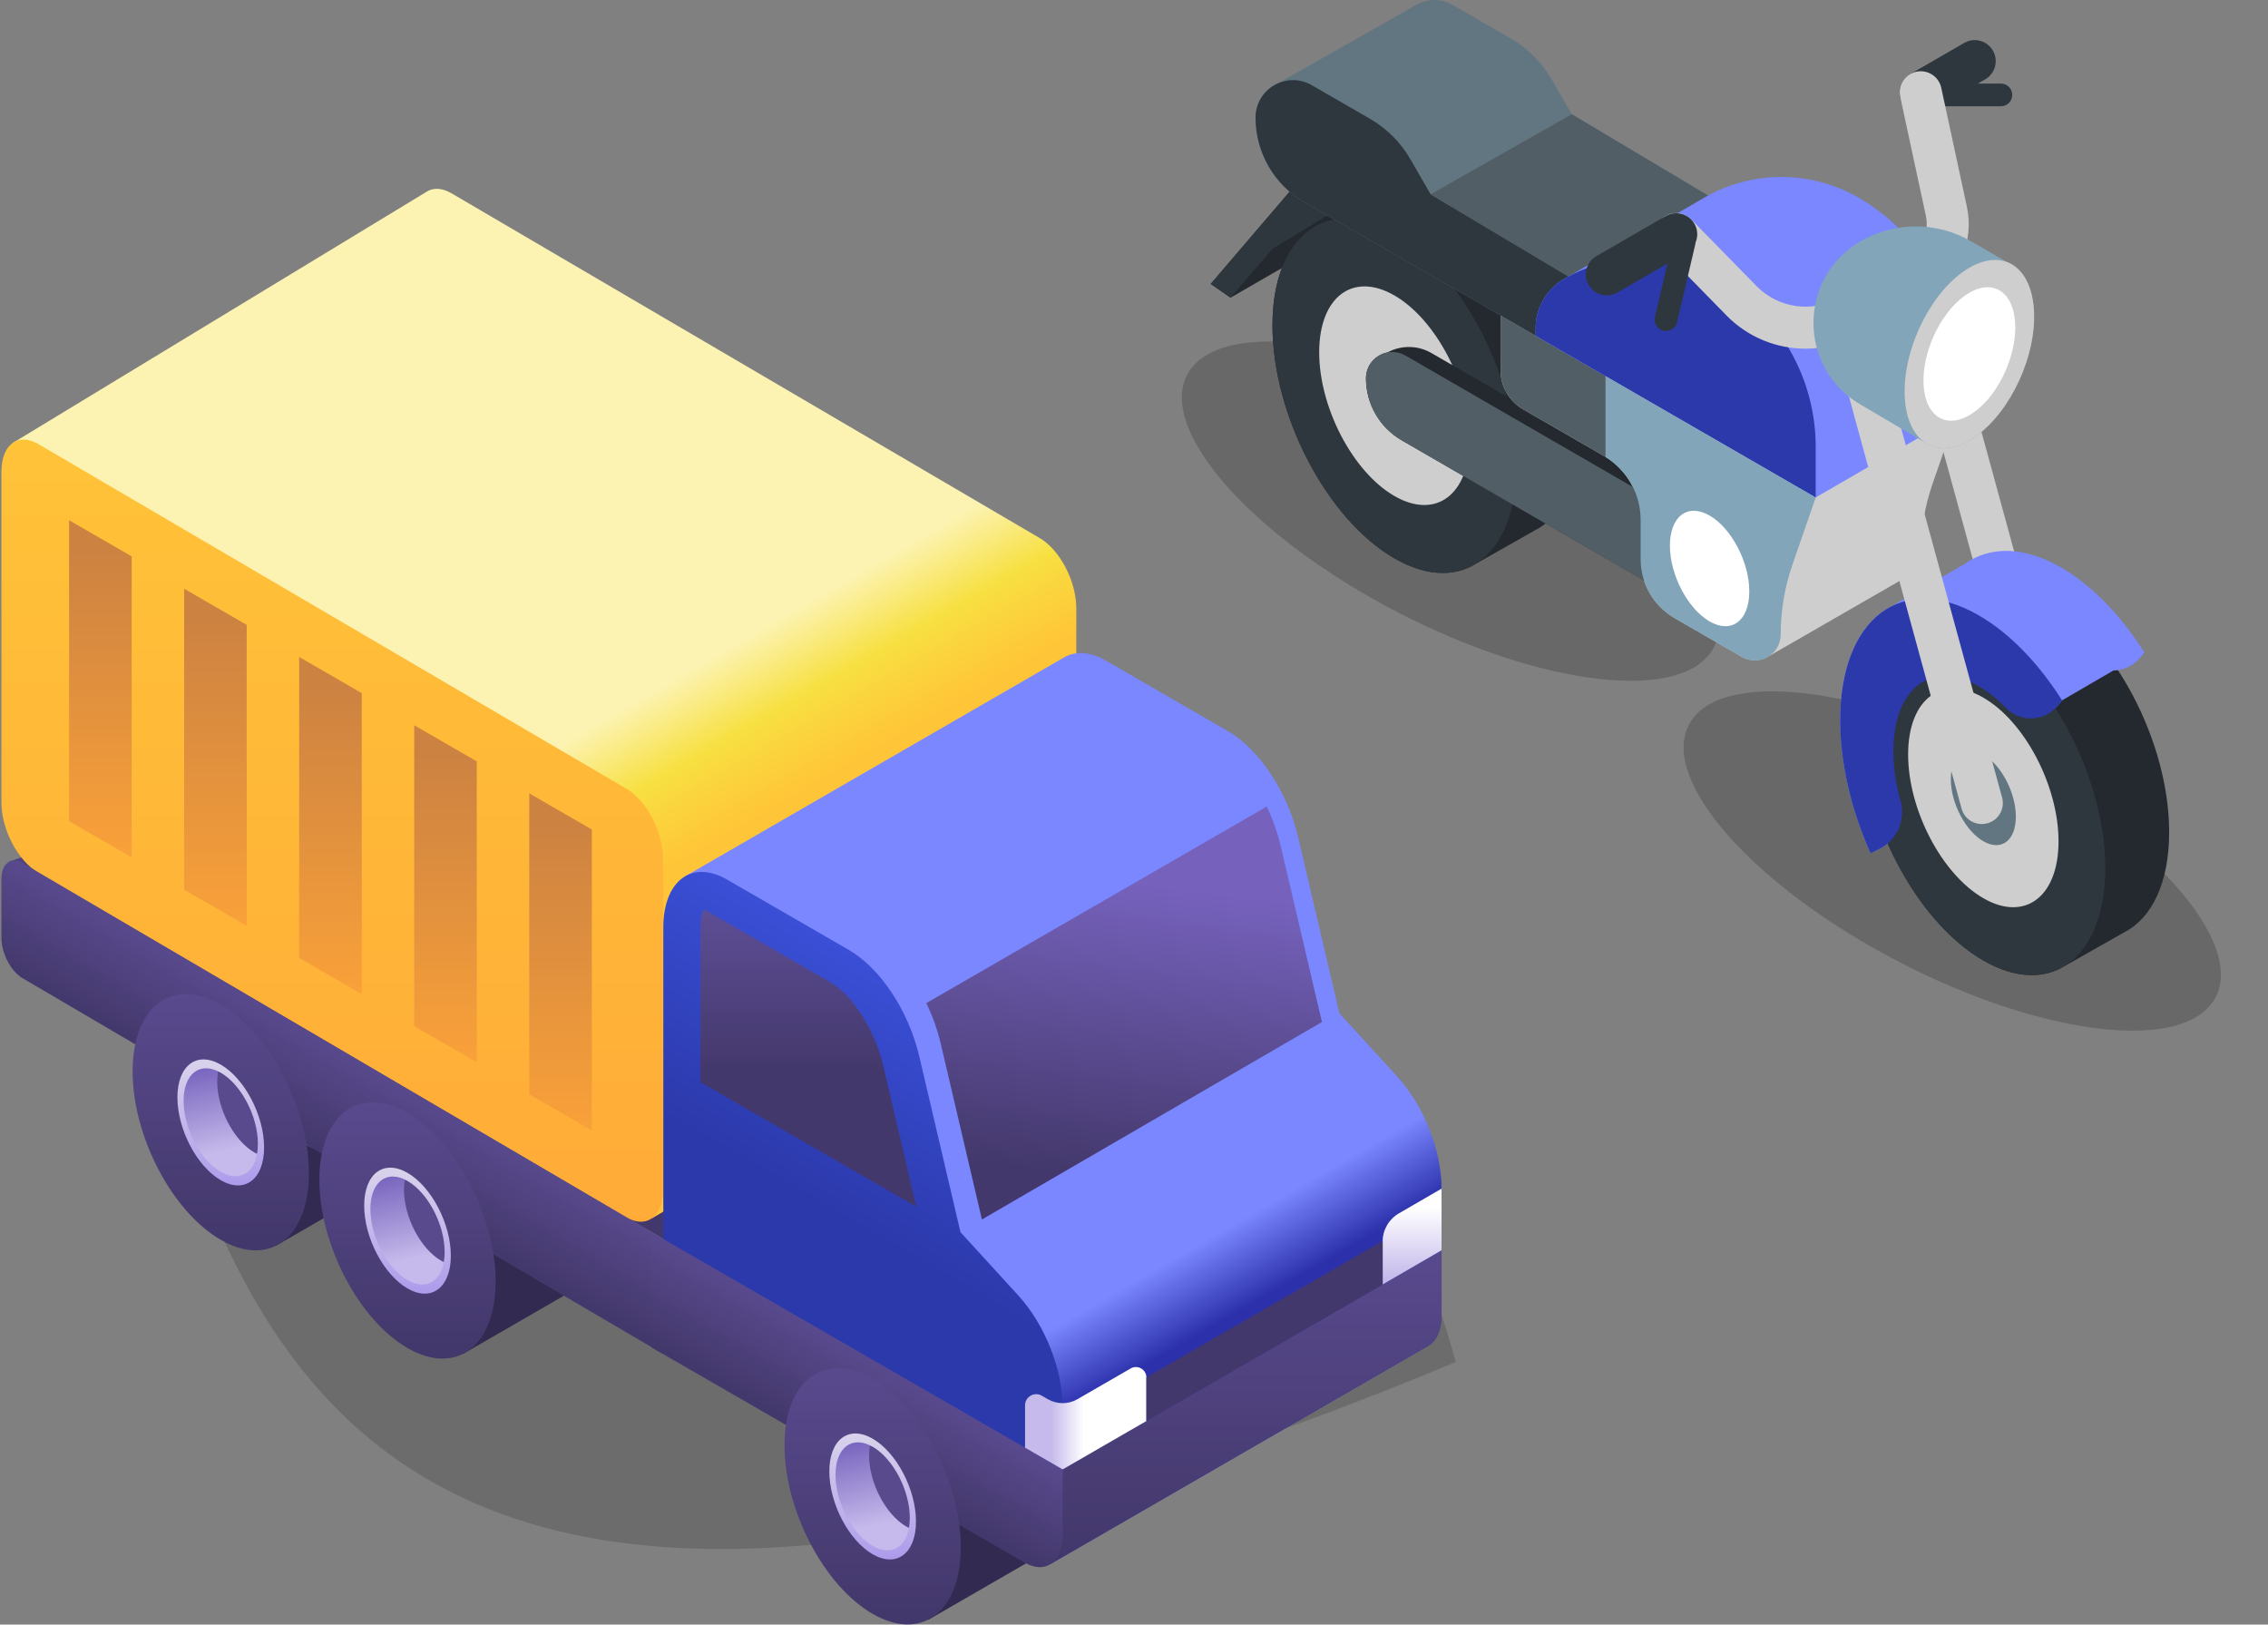 <svg width="148" height="106" viewBox="0 0 148 106" fill="none" xmlns="http://www.w3.org/2000/svg">
<rect x="0" y="0" width="148" height="106" fill="#808080" stroke="none"/>
<path d="M2.557 46.817C15.488 67.302 5.033 126.387 95 88.866C89.222 68.381 66.937 15.114 2.557 46.817Z" fill="#1E1E1E" fill-opacity="0.2"/>
<path d="M18.017 81.277L25.041 77.222L18.398 73.914L18.017 81.277Z" fill="#322A50"/>
<path d="M68.013 66.526V66.509L26.204 41.986C25.772 41.736 25.386 41.779 25.132 42.046L31.134 45.911L0.577 56.223L43.285 80.82L68.013 66.526Z" fill="url(#paint0_linear_2664_18197)"/>
<path d="M0.848 28.893L27.827 12.518C28.255 12.237 28.827 12.245 29.456 12.608L67.833 35.099C69.159 35.864 70.235 37.919 70.235 39.687V61.252C70.235 62.296 69.859 63.007 69.279 63.256L43.444 78.964L42.544 79.491L0.848 28.893Z" fill="url(#paint1_linear_2664_18197)"/>
<path d="M2.493 56.936L40.871 79.427C42.197 80.192 43.272 79.38 43.272 77.611V56.047C43.272 54.278 42.197 52.224 40.871 51.459L2.493 28.968C1.167 28.202 0.092 29.015 0.092 30.783V52.348C0.092 54.116 1.167 56.17 2.493 56.936Z" fill="url(#paint2_linear_2664_18197)"/>
<path d="M4.509 53.582V33.945L8.593 36.303V55.94L4.509 53.582Z" fill="url(#paint3_linear_2664_18197)"/>
<path d="M12.016 58.051V38.414L16.099 40.772V60.408L12.016 58.051Z" fill="url(#paint4_linear_2664_18197)"/>
<path d="M19.523 62.504V42.867L23.607 45.225V64.862L19.523 62.504Z" fill="url(#paint5_linear_2664_18197)"/>
<path d="M27.029 66.957V47.32L31.113 49.678V69.315L27.029 66.957Z" fill="url(#paint6_linear_2664_18197)"/>
<path d="M34.537 71.402V51.766L38.621 54.123V73.76L34.537 71.402Z" fill="url(#paint7_linear_2664_18197)"/>
<path d="M30.207 88.347L37.23 84.292L30.588 80.984L30.207 88.347Z" fill="#322A50"/>
<path d="M60.559 105.699L67.583 101.644L60.941 98.336L60.559 105.699Z" fill="#322A50"/>
<path d="M91.164 70.227L87.403 66.114L84.722 54.669C84.02 51.675 82.178 48.887 80.114 47.695L72.167 43.107C71.133 42.51 70.188 42.469 69.461 42.883L69.46 42.881L44.685 57.192L68.498 102.081L93.192 87.816L93.191 87.815C93.728 87.52 94.07 86.815 94.07 85.804V77.563C94.07 75.058 92.916 72.144 91.164 70.227Z" fill="url(#paint8_linear_2664_18197)"/>
<path d="M43.285 84.879V60.531C43.285 57.471 45.145 56.064 47.44 57.389L55.386 61.977C57.45 63.169 59.293 65.957 59.995 68.951L62.676 80.397L66.436 84.51C68.189 86.426 69.343 89.34 69.343 91.845V96.629C69.343 98.449 68.237 99.285 66.872 98.497L43.285 84.879Z" fill="url(#paint9_linear_2664_18197)"/>
<path d="M69.344 95.862L67.548 100.283L68.498 102.073L93.193 87.808L93.192 87.807C93.729 87.513 94.071 86.807 94.071 85.797V81.586L69.344 95.862Z" fill="url(#paint10_linear_2664_18197)"/>
<path d="M1.477 56.315L43.285 80.837V88.349L1.477 63.827C0.712 63.385 0.092 62.201 0.092 61.181V57.361C0.092 56.342 0.712 55.873 1.477 56.315Z" fill="url(#paint11_linear_2664_18197)"/>
<path d="M42.496 80.391L69.343 95.873V100.09C69.343 101.91 68.237 102.747 66.872 101.959L42.496 87.903L42.496 80.391Z" fill="url(#paint12_linear_2664_18197)"/>
<path d="M59.792 78.736L57.63 69.509C57.092 67.212 55.638 64.93 54.172 64.084L46.226 59.496C46.095 59.421 45.99 59.377 45.914 59.352C45.828 59.529 45.712 59.907 45.712 60.535V70.607L59.792 78.736Z" fill="url(#paint13_linear_2664_18197)"/>
<path d="M83.583 55.239C83.372 54.336 83.055 53.453 82.661 52.625L60.446 65.451C60.853 66.294 61.178 67.197 61.395 68.121L64.076 79.567L86.265 66.685L83.583 55.239Z" fill="url(#paint14_linear_2664_18197)"/>
<path d="M68.379 91.294L67.982 91.065C67.497 90.785 66.891 91.135 66.891 91.695V94.459L69.343 95.875L74.809 92.719V89.88C74.809 89.354 74.239 89.025 73.783 89.288L70.308 91.294C69.711 91.639 68.975 91.639 68.379 91.294Z" fill="url(#paint15_linear_2664_18197)"/>
<path d="M90.226 81.002V83.808L94.07 81.579V77.555L91.28 79.173C90.628 79.552 90.226 80.249 90.226 81.002Z" fill="url(#paint16_linear_2664_18197)"/>
<path d="M74.81 89.87L90.227 80.969V83.807L74.81 92.708V89.87Z" fill="#43386B"/>
<path d="M32.344 83.609C32.344 87.844 29.769 89.791 26.593 87.957C23.416 86.123 20.841 81.203 20.841 76.968C20.841 72.733 23.416 70.786 26.593 72.62C29.769 74.454 32.344 79.374 32.344 83.609Z" fill="url(#paint17_linear_2664_18197)"/>
<path d="M29.42 81.93C29.42 84.012 28.154 84.969 26.593 84.068C25.031 83.166 23.765 80.747 23.765 78.665C23.765 76.582 25.031 75.625 26.593 76.527C28.154 77.429 29.42 79.848 29.42 81.93Z" fill="url(#paint18_linear_2664_18197)"/>
<path d="M29.017 81.688C29.017 83.474 27.932 84.294 26.593 83.521C25.254 82.748 24.169 80.674 24.169 78.889C24.169 77.104 25.254 76.284 26.593 77.056C27.932 77.829 29.017 79.903 29.017 81.688Z" fill="url(#paint19_linear_2664_18197)"/>
<path d="M26.592 77.067C26.533 77.032 26.474 77.005 26.416 76.977C26.38 77.176 26.361 77.392 26.361 77.626C26.361 79.411 27.446 81.484 28.785 82.257C28.845 82.292 28.903 82.319 28.961 82.347C28.997 82.148 29.016 81.932 29.016 81.698C29.016 79.913 27.931 77.84 26.592 77.067Z" fill="#594A8E"/>
<path d="M20.156 76.547C20.156 80.782 17.581 82.729 14.405 80.895C11.228 79.061 8.654 74.141 8.654 69.905C8.654 65.67 11.229 63.723 14.405 65.557C17.581 67.391 20.156 72.311 20.156 76.547Z" fill="url(#paint20_linear_2664_18197)"/>
<path d="M17.233 74.867C17.233 76.95 15.966 77.907 14.405 77.005C12.843 76.103 11.577 73.684 11.577 71.602C11.577 69.52 12.843 68.563 14.405 69.464C15.966 70.366 17.233 72.785 17.233 74.867Z" fill="url(#paint21_linear_2664_18197)"/>
<path d="M16.83 74.626C16.83 76.411 15.744 77.231 14.406 76.459C13.067 75.686 11.981 73.612 11.981 71.827C11.981 70.042 13.067 69.221 14.406 69.994C15.744 70.767 16.83 72.841 16.83 74.626Z" fill="url(#paint22_linear_2664_18197)"/>
<path d="M14.405 70.004C14.345 69.97 14.287 69.942 14.228 69.914C14.193 70.113 14.173 70.329 14.173 70.563C14.173 72.348 15.259 74.422 16.598 75.195C16.657 75.229 16.715 75.257 16.774 75.285C16.809 75.086 16.829 74.87 16.829 74.636C16.829 72.851 15.743 70.777 14.405 70.004Z" fill="#594A8E"/>
<path d="M62.697 100.953C62.697 105.188 60.122 107.135 56.946 105.301C53.77 103.467 51.194 98.547 51.194 94.312C51.194 90.076 53.77 88.13 56.946 89.964C60.122 91.798 62.697 96.718 62.697 100.953Z" fill="url(#paint23_linear_2664_18197)"/>
<path d="M59.773 99.274C59.773 101.356 58.508 102.313 56.946 101.411C55.384 100.51 54.118 98.091 54.118 96.008C54.118 93.926 55.384 92.969 56.946 93.871C58.508 94.772 59.773 97.191 59.773 99.274Z" fill="url(#paint24_linear_2664_18197)"/>
<path d="M59.37 99.032C59.37 100.817 58.285 101.638 56.946 100.865C55.607 100.092 54.522 98.018 54.522 96.233C54.522 94.448 55.607 93.627 56.946 94.4C58.285 95.173 59.37 97.247 59.37 99.032Z" fill="url(#paint25_linear_2664_18197)"/>
<path d="M56.946 94.41C56.886 94.376 56.828 94.348 56.769 94.32C56.734 94.519 56.714 94.736 56.714 94.969C56.714 96.754 57.8 98.828 59.138 99.601C59.198 99.636 59.256 99.663 59.315 99.691C59.35 99.492 59.37 99.276 59.37 99.042C59.37 97.257 58.284 95.183 56.946 94.41Z" fill="#594A8E"/>
<ellipse cx="94.652" cy="33.35" rx="19.348" ry="7.442" transform="rotate(27.315 94.652 33.35)" fill="black" fill-opacity="0.19"/>
<ellipse cx="127.395" cy="56.178" rx="19.348" ry="7.442" transform="rotate(27.315 127.395 56.178)" fill="black" fill-opacity="0.19"/>
<path d="M84.657 12L84.151 12.515L79.007 18.53L80.299 19.424L88.521 14.677L84.657 12Z" fill="#23292E"/>
<path d="M86.625 14.049L83.036 16.238L80.299 19.418L79.007 18.523L84.151 12.508L86.625 14.049Z" fill="#2E373D"/>
<path d="M133.765 51.073C133.162 51.073 132.61 50.672 132.443 50.063L123.749 18.256C123.549 17.526 123.979 16.772 124.709 16.572C125.44 16.373 126.193 16.803 126.393 17.533L135.088 49.34C135.287 50.07 134.857 50.824 134.127 51.024C134.006 51.057 133.884 51.073 133.765 51.073Z" fill="#CECECE"/>
<path d="M95.162 12.853C93.093 11.658 91.209 11.624 89.794 12.533L86.116 14.624C84.242 15.483 83.036 17.82 83.036 21.229C83.036 27.087 86.598 33.894 90.993 36.431C93.038 37.612 94.902 37.659 96.312 36.783L100.207 34.578C101.985 33.658 103.119 31.361 103.119 28.056C103.119 22.197 99.556 15.39 95.162 12.853Z" fill="#23292E"/>
<path d="M98.95 30.416C98.95 36.275 95.387 38.968 90.993 36.431C86.598 33.894 83.036 27.087 83.036 21.228C83.036 15.369 86.598 12.676 90.993 15.213C95.387 17.75 98.95 24.556 98.95 30.416Z" fill="#2E373D"/>
<path d="M95.9 28.653C95.9 32.266 93.702 33.928 90.992 32.362C88.282 30.798 86.085 26.6 86.085 22.986C86.085 19.372 88.282 17.712 90.992 19.276C93.702 20.841 95.9 25.039 95.9 28.653Z" fill="#CECECE"/>
<path d="M108.717 31.874L93.406 23.034C92.524 22.525 91.442 22.509 90.546 22.992C89.779 23.137 89.138 23.8 89.138 24.686C89.138 26.352 90.027 27.892 91.469 28.726L108.718 38.697L108.717 31.874Z" fill="#23292E"/>
<path d="M97.924 19.266V24.183C97.924 25.22 98.478 26.179 99.376 26.697L104.778 29.816C106.199 30.7 107.062 32.254 107.062 33.927V36.493C107.062 38.075 107.907 39.537 109.277 40.328L113.66 42.859C114.225 43.185 114.861 43.144 115.354 42.858L124.429 37.635C124.47 37.614 124.509 37.591 124.548 37.567H124.549C125.012 37.274 125.339 36.764 125.339 36.137C125.339 34.587 125.598 33.047 126.106 31.581L127.624 27.2L97.924 19.266Z" fill="#CECECE"/>
<path d="M104.778 24.543L97.924 20.586V24.186C97.924 25.223 98.478 26.182 99.376 26.7L104.778 29.819V24.543Z" fill="#525E65"/>
<path d="M111.562 34.671L91.723 23.202C90.575 22.539 89.138 23.367 89.138 24.694C89.138 26.361 90.027 27.9 91.469 28.734L111.562 40.349V34.671Z" fill="#525E65"/>
<path d="M102.563 7.445L101.243 5.159C100.611 4.064 99.703 3.155 98.608 2.524L94.809 0.331C93.906 -0.191 92.881 -0.061 92.143 0.477L83.362 5.452C82.542 5.829 81.932 6.646 81.932 7.675C81.932 9.951 83.147 12.054 85.117 13.192L100.209 21.905L111.562 12.811L102.563 7.445Z" fill="#627681"/>
<path d="M102.354 18.039L93.355 12.672L92.035 10.386C91.403 9.292 90.495 8.383 89.4 7.751L85.601 5.558C83.971 4.617 81.932 5.793 81.932 7.676C81.932 9.952 83.147 12.055 85.117 13.193L100.209 21.906L102.354 18.039Z" fill="#2E373D"/>
<path d="M93.355 12.68L102.563 7.453L111.562 12.819L102.353 18.046L93.355 12.68Z" fill="#525E65"/>
<path d="M121.369 12.947C118.243 11.099 114.362 11.079 111.217 12.895C111.131 12.945 103.191 17.552 102.415 18.003C102.302 18.062 102.19 18.123 102.079 18.188C100.921 18.856 100.209 20.09 100.209 21.426V21.905L118.485 32.457L127.623 27.165V23.862C127.623 19.371 125.243 15.217 121.369 12.947Z" fill="#7A87FF"/>
<path d="M100.209 21.91L118.485 32.462V29.159C118.485 24.669 116.105 20.515 112.231 18.244C109.104 16.396 105.224 16.376 102.079 18.192C100.921 18.86 100.209 20.095 100.209 21.431V21.91Z" fill="#2C39AB"/>
<path d="M104.778 24.547L118.485 32.461L116.967 36.842C116.46 38.307 116.201 39.848 116.201 41.398C116.201 42.702 114.789 43.517 113.661 42.865L109.277 40.334C107.907 39.543 107.062 38.081 107.062 36.499V33.933C107.062 32.26 106.199 30.706 104.778 29.823V24.547Z" fill="#82A5B9"/>
<path d="M133.593 39.095C131.525 37.901 129.64 37.866 128.225 38.775L124.547 40.866C122.673 41.725 121.467 44.062 121.467 47.471C121.467 53.33 125.029 60.136 129.424 62.673C131.469 63.854 133.333 63.902 134.743 63.025L138.638 60.82C140.416 59.901 141.55 57.604 141.55 54.298C141.55 48.439 137.988 41.632 133.593 39.095Z" fill="#23292E"/>
<path d="M134.506 37.031C132.054 35.616 129.83 35.632 128.199 36.801L123.379 39.585C121.367 40.637 120.083 43.247 120.083 46.997C120.083 49.846 120.826 52.89 122.063 55.669L122.611 55.402C123.781 54.833 124.37 53.509 124.022 52.255C123.721 51.168 123.553 50.062 123.553 49C123.553 44.889 126.053 42.999 129.137 44.779C129.764 45.142 130.367 45.63 130.929 46.211C131.855 47.168 133.422 47.069 134.273 46.045L134.564 45.696L137.912 43.749C138.555 43.739 139.197 43.459 139.642 42.923L139.932 42.574C138.42 40.188 136.542 38.206 134.506 37.031Z" fill="#7A87FF"/>
<path d="M137.381 56.65C137.381 62.509 133.818 65.203 129.424 62.665C125.03 60.128 121.467 53.322 121.467 47.462C121.467 41.603 125.03 38.91 129.424 41.447C133.818 43.984 137.381 50.791 137.381 56.65Z" fill="#2E373D"/>
<path d="M134.331 54.895C134.331 58.509 132.134 60.17 129.424 58.605C126.713 57.04 124.516 52.842 124.516 49.228C124.516 45.615 126.713 43.954 129.424 45.519C132.134 47.084 134.331 51.281 134.331 54.895Z" fill="#CECECE"/>
<path d="M131.546 53.285C131.546 54.848 130.596 55.566 129.424 54.889C128.252 54.213 127.302 52.398 127.302 50.835C127.302 49.273 128.252 48.555 129.424 49.231C130.596 49.908 131.546 51.723 131.546 53.285Z" fill="#627681"/>
<path d="M123.553 49.004C123.553 44.892 126.053 43.003 129.137 44.783C129.765 45.145 130.367 45.633 130.93 46.214C131.856 47.171 133.422 47.072 134.274 46.049L134.564 45.699C133.052 43.313 131.173 41.332 129.137 40.157C124.137 37.27 120.083 40.334 120.083 47.001C120.083 49.849 120.826 52.894 122.063 55.673L122.611 55.406C123.781 54.836 124.37 53.513 124.022 52.259C123.721 51.172 123.553 50.066 123.553 49.004Z" fill="#2C39AB"/>
<path d="M129.325 53.768C128.722 53.768 128.17 53.368 128.003 52.758L119.309 20.951C119.11 20.221 119.54 19.467 120.27 19.267C121 19.068 121.754 19.498 121.954 20.229L130.648 52.035C130.848 52.766 130.418 53.52 129.687 53.719C129.566 53.753 129.445 53.768 129.325 53.768Z" fill="#CECECE"/>
<path d="M125.34 7.393C124.866 7.393 124.406 7.147 124.152 6.708C123.773 6.052 123.998 5.214 124.653 4.835L128.177 2.801C128.832 2.422 129.671 2.647 130.049 3.303C130.428 3.958 130.203 4.796 129.547 5.175L126.024 7.209C125.808 7.334 125.572 7.393 125.34 7.393Z" fill="#2E373D"/>
<path d="M130.571 6.933H126.014C125.606 6.933 125.275 6.601 125.275 6.193C125.275 5.784 125.606 5.453 126.014 5.453H130.571C130.98 5.453 131.311 5.784 131.311 6.193C131.311 6.601 130.98 6.933 130.571 6.933Z" fill="#2E373D"/>
<path d="M117.82 22.751C115.928 22.751 114.058 22.008 112.663 20.583L108.405 16.233C107.876 15.692 107.884 14.824 108.426 14.295C108.966 13.765 109.834 13.774 110.364 14.315L114.623 18.665C116.051 20.125 118.285 20.431 120.054 19.41L124.414 16.892C125.406 16.319 125.911 15.182 125.67 14.061L123.999 6.308C123.84 5.568 124.31 4.839 125.051 4.68C125.79 4.52 126.52 4.991 126.679 5.731L128.35 13.484C128.843 15.772 127.812 18.096 125.785 19.266L121.425 21.783C120.298 22.434 119.054 22.751 117.82 22.751Z" fill="#CECECE"/>
<path d="M104.853 19.272C104.379 19.272 103.919 19.027 103.665 18.587C103.286 17.931 103.511 17.093 104.166 16.715L108.698 14.098C109.354 13.719 110.192 13.944 110.571 14.6C110.95 15.255 110.725 16.094 110.069 16.472L105.537 19.089C105.322 19.214 105.086 19.272 104.853 19.272Z" fill="#2E373D"/>
<path d="M130.967 17.096L128.615 15.738C126.388 14.452 123.645 14.452 121.418 15.738C117.314 18.108 117.314 24.031 121.418 26.401L125.64 28.887C126.394 29.385 127.403 29.373 128.513 28.733C130.847 27.385 132.738 23.77 132.738 20.659C132.738 18.767 132.039 17.499 130.967 17.096Z" fill="#82A5B9"/>
<path d="M132.738 20.663C132.738 23.774 130.847 27.389 128.513 28.737C126.179 30.084 124.287 28.654 124.287 25.542C124.287 22.43 126.179 18.815 128.513 17.468C130.847 16.12 132.738 17.551 132.738 20.663Z" fill="#CECECE"/>
<path d="M131.509 21.367C131.509 23.573 130.168 26.136 128.513 27.091C126.858 28.047 125.517 27.032 125.517 24.827C125.517 22.62 126.858 20.057 128.513 19.102C130.168 18.146 131.509 19.16 131.509 21.367Z" fill="white"/>
<path d="M108.971 35.598C108.971 37.505 110.131 39.721 111.562 40.547C112.992 41.373 114.152 40.497 114.152 38.589C114.152 36.681 112.992 34.465 111.562 33.639C110.131 32.813 108.971 33.69 108.971 35.598Z" fill="white"/>
<path d="M108.718 21.597C108.662 21.597 108.606 21.59 108.549 21.577C108.151 21.484 107.904 21.086 107.997 20.688L109.179 15.634C109.273 15.236 109.67 14.989 110.068 15.082C110.466 15.175 110.713 15.573 110.62 15.971L109.438 21.025C109.358 21.366 109.054 21.597 108.718 21.597Z" fill="#2E373D"/>
<defs>
<linearGradient id="paint0_linear_2664_18197" x1="34.295" y1="79.225" x2="34.295" y2="41.482" gradientUnits="userSpaceOnUse">
<stop stop-color="#43386B"/>
<stop offset="1" stop-color="#594A8E"/>
</linearGradient>
<linearGradient id="paint1_linear_2664_18197" x1="47.988" y1="55.117" x2="42.292" y2="45.251" gradientUnits="userSpaceOnUse">
<stop offset="0.069" stop-color="#FFC538"/>
<stop offset="0.407" stop-color="#FAD73E"/>
<stop offset="0.547" stop-color="#F7E041"/>
<stop offset="1" stop-color="#FCF3B3"/>
</linearGradient>
<linearGradient id="paint2_linear_2664_18197" x1="21.682" y1="93.493" x2="21.682" y2="23.839" gradientUnits="userSpaceOnUse">
<stop stop-color="#FFA538"/>
<stop offset="1" stop-color="#FFC538"/>
</linearGradient>
<linearGradient id="paint3_linear_2664_18197" x1="6.551" y1="35.834" x2="6.551" y2="58.618" gradientUnits="userSpaceOnUse">
<stop stop-color="#CC8241"/>
<stop offset="1" stop-color="#FFA538"/>
</linearGradient>
<linearGradient id="paint4_linear_2664_18197" x1="14.058" y1="40.303" x2="14.058" y2="63.087" gradientUnits="userSpaceOnUse">
<stop stop-color="#CC8241"/>
<stop offset="1" stop-color="#FFA538"/>
</linearGradient>
<linearGradient id="paint5_linear_2664_18197" x1="21.565" y1="44.756" x2="21.565" y2="67.54" gradientUnits="userSpaceOnUse">
<stop stop-color="#CC8241"/>
<stop offset="1" stop-color="#FFA538"/>
</linearGradient>
<linearGradient id="paint6_linear_2664_18197" x1="29.072" y1="49.209" x2="29.072" y2="71.993" gradientUnits="userSpaceOnUse">
<stop stop-color="#CC8241"/>
<stop offset="1" stop-color="#FFA538"/>
</linearGradient>
<linearGradient id="paint7_linear_2664_18197" x1="36.579" y1="53.655" x2="36.579" y2="76.439" gradientUnits="userSpaceOnUse">
<stop stop-color="#CC8241"/>
<stop offset="1" stop-color="#FFA538"/>
</linearGradient>
<linearGradient id="paint8_linear_2664_18197" x1="81.028" y1="85.478" x2="78.465" y2="81.037" gradientUnits="userSpaceOnUse">
<stop stop-color="#2C31AB"/>
<stop offset="1" stop-color="#7A87FF"/>
</linearGradient>
<linearGradient id="paint9_linear_2664_18197" x1="56.314" y1="80.337" x2="71.368" y2="54.263" gradientUnits="userSpaceOnUse">
<stop stop-color="#2C39AB"/>
<stop offset="1" stop-color="#4764FF"/>
</linearGradient>
<linearGradient id="paint10_linear_2664_18197" x1="80.81" y1="101.235" x2="80.81" y2="81.408" gradientUnits="userSpaceOnUse">
<stop stop-color="#43386B"/>
<stop offset="1" stop-color="#594A8E"/>
</linearGradient>
<linearGradient id="paint11_linear_2664_18197" x1="21.688" y1="75.543" x2="24.998" y2="69.81" gradientUnits="userSpaceOnUse">
<stop stop-color="#43386B"/>
<stop offset="1" stop-color="#594A8E"/>
</linearGradient>
<linearGradient id="paint12_linear_2664_18197" x1="55.92" y1="95.331" x2="59.076" y2="89.864" gradientUnits="userSpaceOnUse">
<stop stop-color="#43386B"/>
<stop offset="1" stop-color="#594A8E"/>
</linearGradient>
<linearGradient id="paint13_linear_2664_18197" x1="52.752" y1="69.958" x2="52.752" y2="49.453" gradientUnits="userSpaceOnUse">
<stop stop-color="#43386B"/>
<stop offset="1" stop-color="#7662BD"/>
</linearGradient>
<linearGradient id="paint14_linear_2664_18197" x1="71.983" y1="76.888" x2="74.435" y2="57.56" gradientUnits="userSpaceOnUse">
<stop stop-color="#43386B"/>
<stop offset="1" stop-color="#7662BD"/>
</linearGradient>
<linearGradient id="paint15_linear_2664_18197" x1="68.603" y1="92.535" x2="70.727" y2="92.535" gradientUnits="userSpaceOnUse">
<stop stop-color="#C5BAEB"/>
<stop offset="1" stop-color="white"/>
</linearGradient>
<linearGradient id="paint16_linear_2664_18197" x1="92.148" y1="83.412" x2="92.148" y2="78.796" gradientUnits="userSpaceOnUse">
<stop stop-color="#C5BAEB"/>
<stop offset="1" stop-color="white"/>
</linearGradient>
<linearGradient id="paint17_linear_2664_18197" x1="26.593" y1="87.964" x2="26.593" y2="71.785" gradientUnits="userSpaceOnUse">
<stop stop-color="#43386B"/>
<stop offset="1" stop-color="#594A8E"/>
</linearGradient>
<linearGradient id="paint18_linear_2664_18197" x1="26.592" y1="85.116" x2="26.592" y2="76.592" gradientUnits="userSpaceOnUse">
<stop stop-color="#A996EB"/>
<stop offset="1" stop-color="#D7D1EB"/>
</linearGradient>
<linearGradient id="paint19_linear_2664_18197" x1="25.711" y1="76.478" x2="27.016" y2="82.115" gradientUnits="userSpaceOnUse">
<stop stop-color="#7662BD"/>
<stop offset="1" stop-color="#C5BAEB"/>
</linearGradient>
<linearGradient id="paint20_linear_2664_18197" x1="14.405" y1="80.901" x2="14.405" y2="64.722" gradientUnits="userSpaceOnUse">
<stop stop-color="#43386B"/>
<stop offset="1" stop-color="#594A8E"/>
</linearGradient>
<linearGradient id="paint21_linear_2664_18197" x1="14.405" y1="78.054" x2="14.405" y2="69.529" gradientUnits="userSpaceOnUse">
<stop stop-color="#A996EB"/>
<stop offset="1" stop-color="#D7D1EB"/>
</linearGradient>
<linearGradient id="paint22_linear_2664_18197" x1="13.524" y1="69.416" x2="14.828" y2="75.052" gradientUnits="userSpaceOnUse">
<stop stop-color="#7662BD"/>
<stop offset="1" stop-color="#C5BAEB"/>
</linearGradient>
<linearGradient id="paint23_linear_2664_18197" x1="56.946" y1="105.307" x2="56.946" y2="89.129" gradientUnits="userSpaceOnUse">
<stop stop-color="#43386B"/>
<stop offset="1" stop-color="#594A8E"/>
</linearGradient>
<linearGradient id="paint24_linear_2664_18197" x1="56.946" y1="102.46" x2="56.946" y2="93.935" gradientUnits="userSpaceOnUse">
<stop stop-color="#A996EB"/>
<stop offset="1" stop-color="#D7D1EB"/>
</linearGradient>
<linearGradient id="paint25_linear_2664_18197" x1="56.064" y1="93.822" x2="57.369" y2="99.459" gradientUnits="userSpaceOnUse">
<stop stop-color="#7662BD"/>
<stop offset="1" stop-color="#C5BAEB"/>
</linearGradient>
</defs>
</svg>
